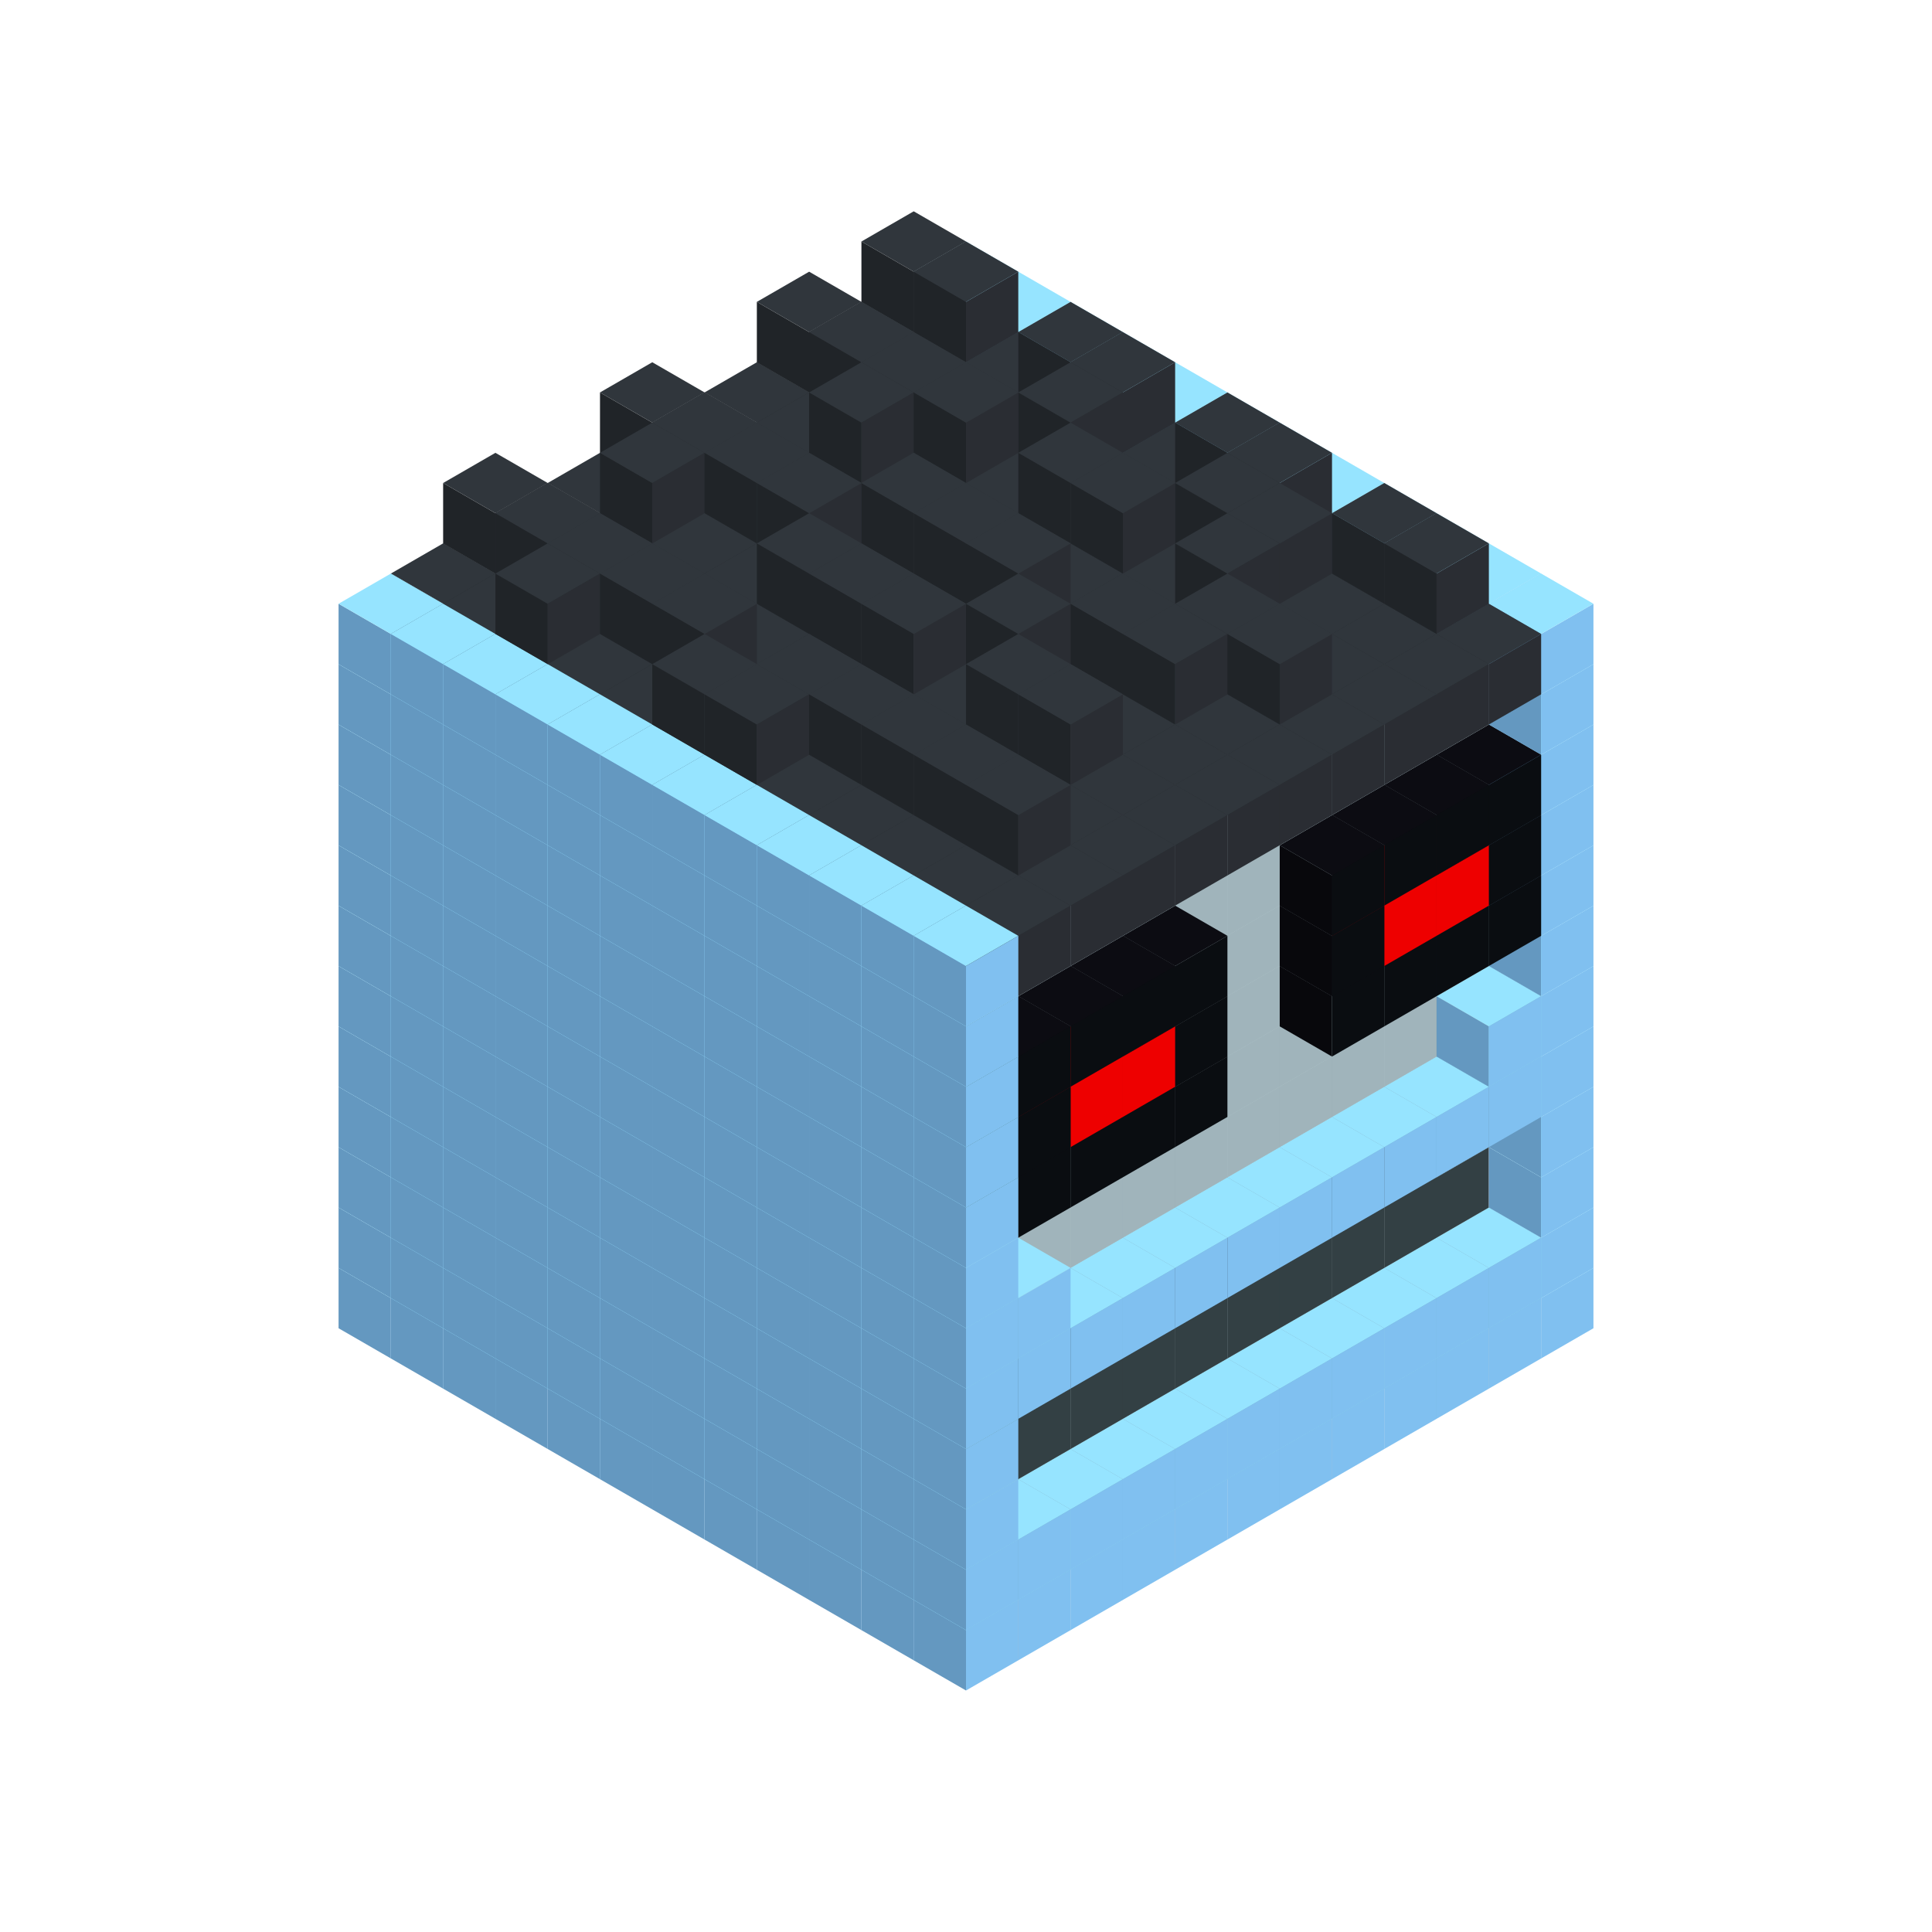 
<svg width='600' height='600' viewBox='4436371 5550000 3200000 3200000' xmlns='http://www.w3.org/2000/svg' xmlns:xlink='http://www.w3.org/1999/xlink'>
<use xlink:href='#v-0x00000194-1' transform='translate(983738,3600000)'/>
<use xlink:href='#v-0x00000194-1' transform='translate(1070341,3650000)'/>
<use xlink:href='#v-0x00000194-1' transform='translate(1156944,3700000)'/>
<use xlink:href='#v-0x00000194-1' transform='translate(1243547,3750000)'/>
<use xlink:href='#v-0x00000194-1' transform='translate(1330150,3800000)'/>
<use xlink:href='#v-0x00000194-1' transform='translate(1416753,3850000)'/>
<use xlink:href='#v-0x00000194-1' transform='translate(1503356,3900000)'/>
<use xlink:href='#v-0x00000194-1' transform='translate(1589959,3950000)'/>
<use xlink:href='#v-0x00000194-1' transform='translate(1676562,4000000)'/>
<use xlink:href='#v-0x00000194-1' transform='translate(1763165,4050000)'/>
<use xlink:href='#v-0x00000194-1' transform='translate(1849768,4100000)'/>
<use xlink:href='#v-0x00000194-1' transform='translate(2889004,3600000)'/>
<use xlink:href='#v-0x00000194-1' transform='translate(2802401,3650000)'/>
<use xlink:href='#v-0x00000194-1' transform='translate(2715798,3700000)'/>
<use xlink:href='#v-0x00000194-1' transform='translate(2629195,3750000)'/>
<use xlink:href='#v-0x00000194-1' transform='translate(2542592,3800000)'/>
<use xlink:href='#v-0x00000194-1' transform='translate(2455989,3850000)'/>
<use xlink:href='#v-0x00000194-1' transform='translate(2369386,3900000)'/>
<use xlink:href='#v-0x00000194-1' transform='translate(2282783,3950000)'/>
<use xlink:href='#v-0x00000194-1' transform='translate(2196180,4000000)'/>
<use xlink:href='#v-0x00000194-1' transform='translate(2109577,4050000)'/>
<use xlink:href='#v-0x00000194-1' transform='translate(2022974,4100000)'/>
<use xlink:href='#v-0x00000194-1' transform='translate(1936371,4150000)'/>
<use xlink:href='#v-0x00000194-1' transform='translate(983738,3500000)'/>
<use xlink:href='#v-0x00000194-1' transform='translate(1070341,3550000)'/>
<use xlink:href='#v-0x00000194-1' transform='translate(1156944,3600000)'/>
<use xlink:href='#v-0x00000194-1' transform='translate(1243547,3650000)'/>
<use xlink:href='#v-0x00000194-1' transform='translate(1330150,3700000)'/>
<use xlink:href='#v-0x00000194-1' transform='translate(1416753,3750000)'/>
<use xlink:href='#v-0x00000194-1' transform='translate(1503356,3800000)'/>
<use xlink:href='#v-0x00000194-1' transform='translate(1589959,3850000)'/>
<use xlink:href='#v-0x00000194-1' transform='translate(1676562,3900000)'/>
<use xlink:href='#v-0x00000194-1' transform='translate(1763165,3950000)'/>
<use xlink:href='#v-0x00000194-2' transform='translate(2715798,3500000)'/>
<use xlink:href='#v-0x00000194-2' transform='translate(2629195,3550000)'/>
<use xlink:href='#v-0x00000194-2' transform='translate(2542592,3600000)'/>
<use xlink:href='#v-0x00000194-2' transform='translate(2455989,3650000)'/>
<use xlink:href='#v-0x00000194-2' transform='translate(2369386,3700000)'/>
<use xlink:href='#v-0x00000194-2' transform='translate(2282783,3750000)'/>
<use xlink:href='#v-0x00000194-2' transform='translate(2196180,3800000)'/>
<use xlink:href='#v-0x00000194-2' transform='translate(2109577,3850000)'/>
<use xlink:href='#v-0x00000194-2' transform='translate(2022974,3900000)'/>
<use xlink:href='#v-0x00000194-2' transform='translate(1936371,3950000)'/>
<use xlink:href='#v-0x00000194-1' transform='translate(1849768,4000000)'/>
<use xlink:href='#v-0x00000194-1' transform='translate(2889004,3500000)'/>
<use xlink:href='#v-0x00000194-1' transform='translate(2802401,3550000)'/>
<use xlink:href='#v-0x00000194-1' transform='translate(2715798,3600000)'/>
<use xlink:href='#v-0x00000194-1' transform='translate(2629195,3650000)'/>
<use xlink:href='#v-0x00000194-1' transform='translate(2542592,3700000)'/>
<use xlink:href='#v-0x00000194-1' transform='translate(2455989,3750000)'/>
<use xlink:href='#v-0x00000194-1' transform='translate(2369386,3800000)'/>
<use xlink:href='#v-0x00000194-1' transform='translate(2282783,3850000)'/>
<use xlink:href='#v-0x00000194-1' transform='translate(2196180,3900000)'/>
<use xlink:href='#v-0x00000194-1' transform='translate(2109577,3950000)'/>
<use xlink:href='#v-0x00000194-1' transform='translate(2022974,4000000)'/>
<use xlink:href='#v-0x00000194-1' transform='translate(1936371,4050000)'/>
<use xlink:href='#v-0x00000194-1' transform='translate(983738,3400000)'/>
<use xlink:href='#v-0x00000194-1' transform='translate(1070341,3450000)'/>
<use xlink:href='#v-0x00000194-1' transform='translate(1156944,3500000)'/>
<use xlink:href='#v-0x00000194-1' transform='translate(1243547,3550000)'/>
<use xlink:href='#v-0x00000194-1' transform='translate(1330150,3600000)'/>
<use xlink:href='#v-0x00000194-1' transform='translate(1416753,3650000)'/>
<use xlink:href='#v-0x00000194-1' transform='translate(1503356,3700000)'/>
<use xlink:href='#v-0x00000194-1' transform='translate(1589959,3750000)'/>
<use xlink:href='#v-0x00000194-1' transform='translate(1676562,3800000)'/>
<use xlink:href='#v-0x00000194-1' transform='translate(1763165,3850000)'/>
<use xlink:href='#v-0x00000194-4' transform='translate(2715798,3400000)'/>
<use xlink:href='#v-0x00000194-4' transform='translate(2629195,3450000)'/>
<use xlink:href='#v-0x00000194-4' transform='translate(2542592,3500000)'/>
<use xlink:href='#v-0x00000194-4' transform='translate(2455989,3550000)'/>
<use xlink:href='#v-0x00000194-4' transform='translate(2369386,3600000)'/>
<use xlink:href='#v-0x00000194-4' transform='translate(2282783,3650000)'/>
<use xlink:href='#v-0x00000194-4' transform='translate(2196180,3700000)'/>
<use xlink:href='#v-0x00000194-4' transform='translate(2109577,3750000)'/>
<use xlink:href='#v-0x00000194-4' transform='translate(2022974,3800000)'/>
<use xlink:href='#v-0x00000194-4' transform='translate(1936371,3850000)'/>
<use xlink:href='#v-0x00000194-1' transform='translate(1849768,3900000)'/>
<use xlink:href='#v-0x00000194-1' transform='translate(2889004,3400000)'/>
<use xlink:href='#v-0x00000194-1' transform='translate(1936371,3950000)'/>
<use xlink:href='#v-0x00000194-1' transform='translate(983738,3300000)'/>
<use xlink:href='#v-0x00000194-1' transform='translate(1070341,3350000)'/>
<use xlink:href='#v-0x00000194-1' transform='translate(1156944,3400000)'/>
<use xlink:href='#v-0x00000194-1' transform='translate(1243547,3450000)'/>
<use xlink:href='#v-0x00000194-1' transform='translate(1330150,3500000)'/>
<use xlink:href='#v-0x00000194-1' transform='translate(1416753,3550000)'/>
<use xlink:href='#v-0x00000194-1' transform='translate(1503356,3600000)'/>
<use xlink:href='#v-0x00000194-1' transform='translate(1589959,3650000)'/>
<use xlink:href='#v-0x00000194-1' transform='translate(1676562,3700000)'/>
<use xlink:href='#v-0x00000194-1' transform='translate(1763165,3750000)'/>
<use xlink:href='#v-0x00000194-4' transform='translate(2715798,3300000)'/>
<use xlink:href='#v-0x00000194-4' transform='translate(2629195,3350000)'/>
<use xlink:href='#v-0x00000194-4' transform='translate(2542592,3400000)'/>
<use xlink:href='#v-0x00000194-4' transform='translate(2455989,3450000)'/>
<use xlink:href='#v-0x00000194-4' transform='translate(2369386,3500000)'/>
<use xlink:href='#v-0x00000194-4' transform='translate(2282783,3550000)'/>
<use xlink:href='#v-0x00000194-4' transform='translate(2196180,3600000)'/>
<use xlink:href='#v-0x00000194-4' transform='translate(2109577,3650000)'/>
<use xlink:href='#v-0x00000194-4' transform='translate(2022974,3700000)'/>
<use xlink:href='#v-0x00000194-4' transform='translate(1936371,3750000)'/>
<use xlink:href='#v-0x00000194-1' transform='translate(1849768,3800000)'/>
<use xlink:href='#v-0x00000194-1' transform='translate(2889004,3300000)'/>
<use xlink:href='#v-0x00000194-1' transform='translate(1936371,3850000)'/>
<use xlink:href='#v-0x00000194-1' transform='translate(983738,3200000)'/>
<use xlink:href='#v-0x00000194-1' transform='translate(1070341,3250000)'/>
<use xlink:href='#v-0x00000194-1' transform='translate(1156944,3300000)'/>
<use xlink:href='#v-0x00000194-1' transform='translate(1243547,3350000)'/>
<use xlink:href='#v-0x00000194-1' transform='translate(1330150,3400000)'/>
<use xlink:href='#v-0x00000194-1' transform='translate(1416753,3450000)'/>
<use xlink:href='#v-0x00000194-1' transform='translate(1503356,3500000)'/>
<use xlink:href='#v-0x00000194-1' transform='translate(1589959,3550000)'/>
<use xlink:href='#v-0x00000194-1' transform='translate(1676562,3600000)'/>
<use xlink:href='#v-0x00000194-1' transform='translate(1763165,3650000)'/>
<use xlink:href='#v-0x00000194-2' transform='translate(2715798,3200000)'/>
<use xlink:href='#v-0x00000194-2' transform='translate(2629195,3250000)'/>
<use xlink:href='#v-0x00000194-2' transform='translate(2542592,3300000)'/>
<use xlink:href='#v-0x00000194-2' transform='translate(2455989,3350000)'/>
<use xlink:href='#v-0x00000194-2' transform='translate(2369386,3400000)'/>
<use xlink:href='#v-0x00000194-2' transform='translate(2282783,3450000)'/>
<use xlink:href='#v-0x00000194-2' transform='translate(2196180,3500000)'/>
<use xlink:href='#v-0x00000194-2' transform='translate(2109577,3550000)'/>
<use xlink:href='#v-0x00000194-2' transform='translate(2022974,3600000)'/>
<use xlink:href='#v-0x00000194-2' transform='translate(1936371,3650000)'/>
<use xlink:href='#v-0x00000194-1' transform='translate(1849768,3700000)'/>
<use xlink:href='#v-0x00000194-1' transform='translate(2889004,3200000)'/>
<use xlink:href='#v-0x00000194-1' transform='translate(2802401,3250000)'/>
<use xlink:href='#v-0x00000194-1' transform='translate(2715798,3300000)'/>
<use xlink:href='#v-0x00000194-1' transform='translate(2629195,3350000)'/>
<use xlink:href='#v-0x00000194-1' transform='translate(2542592,3400000)'/>
<use xlink:href='#v-0x00000194-1' transform='translate(2455989,3450000)'/>
<use xlink:href='#v-0x00000194-1' transform='translate(2369386,3500000)'/>
<use xlink:href='#v-0x00000194-1' transform='translate(2282783,3550000)'/>
<use xlink:href='#v-0x00000194-1' transform='translate(2196180,3600000)'/>
<use xlink:href='#v-0x00000194-1' transform='translate(2109577,3650000)'/>
<use xlink:href='#v-0x00000194-1' transform='translate(2022974,3700000)'/>
<use xlink:href='#v-0x00000194-1' transform='translate(1936371,3750000)'/>
<use xlink:href='#v-0x00000194-1' transform='translate(983738,3100000)'/>
<use xlink:href='#v-0x00000194-1' transform='translate(1070341,3150000)'/>
<use xlink:href='#v-0x00000194-1' transform='translate(1156944,3200000)'/>
<use xlink:href='#v-0x00000194-1' transform='translate(1243547,3250000)'/>
<use xlink:href='#v-0x00000194-1' transform='translate(1330150,3300000)'/>
<use xlink:href='#v-0x00000194-1' transform='translate(1416753,3350000)'/>
<use xlink:href='#v-0x00000194-1' transform='translate(1503356,3400000)'/>
<use xlink:href='#v-0x00000194-1' transform='translate(1589959,3450000)'/>
<use xlink:href='#v-0x00000194-1' transform='translate(1676562,3500000)'/>
<use xlink:href='#v-0x00000194-1' transform='translate(1763165,3550000)'/>
<use xlink:href='#v-0x00000194-2' transform='translate(2715798,3100000)'/>
<use xlink:href='#v-0x00000194-2' transform='translate(2629195,3150000)'/>
<use xlink:href='#v-0x00000194-2' transform='translate(2542592,3200000)'/>
<use xlink:href='#v-0x00000194-2' transform='translate(2455989,3250000)'/>
<use xlink:href='#v-0x00000194-2' transform='translate(2369386,3300000)'/>
<use xlink:href='#v-0x00000194-2' transform='translate(2282783,3350000)'/>
<use xlink:href='#v-0x00000194-2' transform='translate(2196180,3400000)'/>
<use xlink:href='#v-0x00000194-2' transform='translate(2109577,3450000)'/>
<use xlink:href='#v-0x00000194-2' transform='translate(2022974,3500000)'/>
<use xlink:href='#v-0x00000194-2' transform='translate(1936371,3550000)'/>
<use xlink:href='#v-0x00000194-1' transform='translate(1849768,3600000)'/>
<use xlink:href='#v-0x00000194-1' transform='translate(2889004,3100000)'/>
<use xlink:href='#v-0x00000194-1' transform='translate(2802401,3150000)'/>
<use xlink:href='#v-0x00000194-1' transform='translate(2022974,3600000)'/>
<use xlink:href='#v-0x00000194-1' transform='translate(1936371,3650000)'/>
<use xlink:href='#v-0x00000194-1' transform='translate(983738,3000000)'/>
<use xlink:href='#v-0x00000194-1' transform='translate(1070341,3050000)'/>
<use xlink:href='#v-0x00000194-1' transform='translate(1156944,3100000)'/>
<use xlink:href='#v-0x00000194-1' transform='translate(1243547,3150000)'/>
<use xlink:href='#v-0x00000194-1' transform='translate(1330150,3200000)'/>
<use xlink:href='#v-0x00000194-1' transform='translate(1416753,3250000)'/>
<use xlink:href='#v-0x00000194-1' transform='translate(1503356,3300000)'/>
<use xlink:href='#v-0x00000194-1' transform='translate(1589959,3350000)'/>
<use xlink:href='#v-0x00000194-1' transform='translate(1676562,3400000)'/>
<use xlink:href='#v-0x00000194-1' transform='translate(1763165,3450000)'/>
<use xlink:href='#v-0x00000194-2' transform='translate(2715798,3000000)'/>
<use xlink:href='#v-0x00000194-2' transform='translate(2629195,3050000)'/>
<use xlink:href='#v-0x00000194-2' transform='translate(2542592,3100000)'/>
<use xlink:href='#v-0x00000194-2' transform='translate(2455989,3150000)'/>
<use xlink:href='#v-0x00000194-2' transform='translate(2369386,3200000)'/>
<use xlink:href='#v-0x00000194-2' transform='translate(2282783,3250000)'/>
<use xlink:href='#v-0x00000194-2' transform='translate(2196180,3300000)'/>
<use xlink:href='#v-0x00000194-2' transform='translate(2109577,3350000)'/>
<use xlink:href='#v-0x00000194-2' transform='translate(2022974,3400000)'/>
<use xlink:href='#v-0x00000194-2' transform='translate(1936371,3450000)'/>
<use xlink:href='#v-0x00000194-1' transform='translate(1849768,3500000)'/>
<use xlink:href='#v-0x00000194-1' transform='translate(2889004,3000000)'/>
<use xlink:href='#v-0x00000194-1' transform='translate(1936371,3550000)'/>
<use xlink:href='#v-0x00000194-1' transform='translate(983738,2900000)'/>
<use xlink:href='#v-0x00000194-1' transform='translate(1070341,2950000)'/>
<use xlink:href='#v-0x00000194-1' transform='translate(1156944,3000000)'/>
<use xlink:href='#v-0x00000194-1' transform='translate(1243547,3050000)'/>
<use xlink:href='#v-0x00000194-1' transform='translate(1330150,3100000)'/>
<use xlink:href='#v-0x00000194-1' transform='translate(1416753,3150000)'/>
<use xlink:href='#v-0x00000194-1' transform='translate(1503356,3200000)'/>
<use xlink:href='#v-0x00000194-1' transform='translate(1589959,3250000)'/>
<use xlink:href='#v-0x00000194-1' transform='translate(1676562,3300000)'/>
<use xlink:href='#v-0x00000194-1' transform='translate(1763165,3350000)'/>
<use xlink:href='#v-0x00000194-2' transform='translate(2715798,2900000)'/>
<use xlink:href='#v-0x00000194-2' transform='translate(2629195,2950000)'/>
<use xlink:href='#v-0x00000194-2' transform='translate(2542592,3000000)'/>
<use xlink:href='#v-0x00000194-2' transform='translate(2455989,3050000)'/>
<use xlink:href='#v-0x00000194-2' transform='translate(2369386,3100000)'/>
<use xlink:href='#v-0x00000194-2' transform='translate(2282783,3150000)'/>
<use xlink:href='#v-0x00000194-2' transform='translate(2196180,3200000)'/>
<use xlink:href='#v-0x00000194-2' transform='translate(2109577,3250000)'/>
<use xlink:href='#v-0x00000194-2' transform='translate(2022974,3300000)'/>
<use xlink:href='#v-0x00000194-2' transform='translate(1936371,3350000)'/>
<use xlink:href='#v-0x00000194-1' transform='translate(1849768,3400000)'/>
<use xlink:href='#v-0x00000194-1' transform='translate(2889004,2900000)'/>
<use xlink:href='#v-0x00000194-5' transform='translate(2802401,2950000)'/>
<use xlink:href='#v-0x00000194-5' transform='translate(2715798,3000000)'/>
<use xlink:href='#v-0x00000194-5' transform='translate(2629195,3050000)'/>
<use xlink:href='#v-0x00000194-5' transform='translate(2542592,3100000)'/>
<use xlink:href='#v-0x00000194-5' transform='translate(2282783,3250000)'/>
<use xlink:href='#v-0x00000194-5' transform='translate(2196180,3300000)'/>
<use xlink:href='#v-0x00000194-5' transform='translate(2109577,3350000)'/>
<use xlink:href='#v-0x00000194-5' transform='translate(2022974,3400000)'/>
<use xlink:href='#v-0x00000194-1' transform='translate(1936371,3450000)'/>
<use xlink:href='#v-0x00000194-1' transform='translate(983738,2800000)'/>
<use xlink:href='#v-0x00000194-1' transform='translate(1070341,2850000)'/>
<use xlink:href='#v-0x00000194-1' transform='translate(1156944,2900000)'/>
<use xlink:href='#v-0x00000194-1' transform='translate(1243547,2950000)'/>
<use xlink:href='#v-0x00000194-1' transform='translate(1330150,3000000)'/>
<use xlink:href='#v-0x00000194-1' transform='translate(1416753,3050000)'/>
<use xlink:href='#v-0x00000194-1' transform='translate(1503356,3100000)'/>
<use xlink:href='#v-0x00000194-1' transform='translate(1589959,3150000)'/>
<use xlink:href='#v-0x00000194-1' transform='translate(1676562,3200000)'/>
<use xlink:href='#v-0x00000194-1' transform='translate(1763165,3250000)'/>
<use xlink:href='#v-0x00000194-2' transform='translate(2715798,2800000)'/>
<use xlink:href='#v-0x00000194-2' transform='translate(2629195,2850000)'/>
<use xlink:href='#v-0x00000194-2' transform='translate(2542592,2900000)'/>
<use xlink:href='#v-0x00000194-2' transform='translate(2455989,2950000)'/>
<use xlink:href='#v-0x00000194-2' transform='translate(2369386,3000000)'/>
<use xlink:href='#v-0x00000194-2' transform='translate(2282783,3050000)'/>
<use xlink:href='#v-0x00000194-2' transform='translate(2196180,3100000)'/>
<use xlink:href='#v-0x00000194-2' transform='translate(2109577,3150000)'/>
<use xlink:href='#v-0x00000194-2' transform='translate(2022974,3200000)'/>
<use xlink:href='#v-0x00000194-2' transform='translate(1936371,3250000)'/>
<use xlink:href='#v-0x00000194-1' transform='translate(1849768,3300000)'/>
<use xlink:href='#v-0x00000194-1' transform='translate(2889004,2800000)'/>
<use xlink:href='#v-0x00000194-5' transform='translate(2802401,2850000)'/>
<use xlink:href='#v-0x00000194-6' transform='translate(2715798,2900000)'/>
<use xlink:href='#v-0x00000194-6' transform='translate(2629195,2950000)'/>
<use xlink:href='#v-0x00000194-5' transform='translate(2542592,3000000)'/>
<use xlink:href='#v-0x00000194-5' transform='translate(2282783,3150000)'/>
<use xlink:href='#v-0x00000194-6' transform='translate(2196180,3200000)'/>
<use xlink:href='#v-0x00000194-6' transform='translate(2109577,3250000)'/>
<use xlink:href='#v-0x00000194-5' transform='translate(2022974,3300000)'/>
<use xlink:href='#v-0x00000194-1' transform='translate(1936371,3350000)'/>
<use xlink:href='#v-0x00000194-1' transform='translate(983738,2700000)'/>
<use xlink:href='#v-0x00000194-1' transform='translate(1070341,2750000)'/>
<use xlink:href='#v-0x00000194-1' transform='translate(1156944,2800000)'/>
<use xlink:href='#v-0x00000194-1' transform='translate(1243547,2850000)'/>
<use xlink:href='#v-0x00000194-1' transform='translate(1330150,2900000)'/>
<use xlink:href='#v-0x00000194-1' transform='translate(1416753,2950000)'/>
<use xlink:href='#v-0x00000194-1' transform='translate(1503356,3000000)'/>
<use xlink:href='#v-0x00000194-1' transform='translate(1589959,3050000)'/>
<use xlink:href='#v-0x00000194-1' transform='translate(1676562,3100000)'/>
<use xlink:href='#v-0x00000194-1' transform='translate(1763165,3150000)'/>
<use xlink:href='#v-0x00000194-2' transform='translate(2715798,2700000)'/>
<use xlink:href='#v-0x00000194-2' transform='translate(2629195,2750000)'/>
<use xlink:href='#v-0x00000194-2' transform='translate(2542592,2800000)'/>
<use xlink:href='#v-0x00000194-2' transform='translate(2455989,2850000)'/>
<use xlink:href='#v-0x00000194-2' transform='translate(2369386,2900000)'/>
<use xlink:href='#v-0x00000194-2' transform='translate(2282783,2950000)'/>
<use xlink:href='#v-0x00000194-2' transform='translate(2196180,3000000)'/>
<use xlink:href='#v-0x00000194-2' transform='translate(2109577,3050000)'/>
<use xlink:href='#v-0x00000194-2' transform='translate(2022974,3100000)'/>
<use xlink:href='#v-0x00000194-2' transform='translate(1936371,3150000)'/>
<use xlink:href='#v-0x00000194-1' transform='translate(1849768,3200000)'/>
<use xlink:href='#v-0x00000194-1' transform='translate(2889004,2700000)'/>
<use xlink:href='#v-0x00000194-5' transform='translate(2802401,2750000)'/>
<use xlink:href='#v-0x00000194-5' transform='translate(2715798,2800000)'/>
<use xlink:href='#v-0x00000194-5' transform='translate(2629195,2850000)'/>
<use xlink:href='#v-0x00000194-5' transform='translate(2542592,2900000)'/>
<use xlink:href='#v-0x00000194-5' transform='translate(2282783,3050000)'/>
<use xlink:href='#v-0x00000194-5' transform='translate(2196180,3100000)'/>
<use xlink:href='#v-0x00000194-5' transform='translate(2109577,3150000)'/>
<use xlink:href='#v-0x00000194-5' transform='translate(2022974,3200000)'/>
<use xlink:href='#v-0x00000194-1' transform='translate(1936371,3250000)'/>
<use xlink:href='#v-0x00000194-1' transform='translate(983738,2600000)'/>
<use xlink:href='#v-0x00000194-1' transform='translate(1070341,2650000)'/>
<use xlink:href='#v-0x00000194-1' transform='translate(1156944,2700000)'/>
<use xlink:href='#v-0x00000194-1' transform='translate(1243547,2750000)'/>
<use xlink:href='#v-0x00000194-1' transform='translate(1330150,2800000)'/>
<use xlink:href='#v-0x00000194-1' transform='translate(1416753,2850000)'/>
<use xlink:href='#v-0x00000194-1' transform='translate(1503356,2900000)'/>
<use xlink:href='#v-0x00000194-1' transform='translate(1589959,2950000)'/>
<use xlink:href='#v-0x00000194-1' transform='translate(1676562,3000000)'/>
<use xlink:href='#v-0x00000194-1' transform='translate(1763165,3050000)'/>
<use xlink:href='#v-0x00000194-2' transform='translate(2715798,2600000)'/>
<use xlink:href='#v-0x00000194-2' transform='translate(2629195,2650000)'/>
<use xlink:href='#v-0x00000194-2' transform='translate(2542592,2700000)'/>
<use xlink:href='#v-0x00000194-2' transform='translate(2455989,2750000)'/>
<use xlink:href='#v-0x00000194-2' transform='translate(2369386,2800000)'/>
<use xlink:href='#v-0x00000194-2' transform='translate(2282783,2850000)'/>
<use xlink:href='#v-0x00000194-2' transform='translate(2196180,2900000)'/>
<use xlink:href='#v-0x00000194-2' transform='translate(2109577,2950000)'/>
<use xlink:href='#v-0x00000194-2' transform='translate(2022974,3000000)'/>
<use xlink:href='#v-0x00000194-2' transform='translate(1936371,3050000)'/>
<use xlink:href='#v-0x00000194-1' transform='translate(1849768,3100000)'/>
<use xlink:href='#v-0x00000194-1' transform='translate(2889004,2600000)'/>
<use xlink:href='#v-0x00000194-1' transform='translate(1936371,3150000)'/>
<use xlink:href='#v-0x00000194-1' transform='translate(1936371,1950000)'/>
<use xlink:href='#v-0x00000194-7' transform='translate(1849768,2000000)'/>
<use xlink:href='#v-0x00000194-7' transform='translate(1763165,2050000)'/>
<use xlink:href='#v-0x00000194-7' transform='translate(1676562,2100000)'/>
<use xlink:href='#v-0x00000194-7' transform='translate(1589959,2150000)'/>
<use xlink:href='#v-0x00000194-7' transform='translate(1503356,2200000)'/>
<use xlink:href='#v-0x00000194-7' transform='translate(1416753,2250000)'/>
<use xlink:href='#v-0x00000194-7' transform='translate(1330150,2300000)'/>
<use xlink:href='#v-0x00000194-7' transform='translate(1243547,2350000)'/>
<use xlink:href='#v-0x00000194-7' transform='translate(1156944,2400000)'/>
<use xlink:href='#v-0x00000194-7' transform='translate(1070341,2450000)'/>
<use xlink:href='#v-0x00000194-1' transform='translate(983738,2500000)'/>
<use xlink:href='#v-0x00000194-1' transform='translate(2022974,2000000)'/>
<use xlink:href='#v-0x00000194-7' transform='translate(1936371,2050000)'/>
<use xlink:href='#v-0x00000194-7' transform='translate(1849768,2100000)'/>
<use xlink:href='#v-0x00000194-7' transform='translate(1763165,2150000)'/>
<use xlink:href='#v-0x00000194-7' transform='translate(1676562,2200000)'/>
<use xlink:href='#v-0x00000194-7' transform='translate(1589959,2250000)'/>
<use xlink:href='#v-0x00000194-7' transform='translate(1503356,2300000)'/>
<use xlink:href='#v-0x00000194-7' transform='translate(1416753,2350000)'/>
<use xlink:href='#v-0x00000194-7' transform='translate(1330150,2400000)'/>
<use xlink:href='#v-0x00000194-7' transform='translate(1243547,2450000)'/>
<use xlink:href='#v-0x00000194-7' transform='translate(1156944,2500000)'/>
<use xlink:href='#v-0x00000194-1' transform='translate(1070341,2550000)'/>
<use xlink:href='#v-0x00000194-1' transform='translate(2109577,2050000)'/>
<use xlink:href='#v-0x00000194-7' transform='translate(2022974,2100000)'/>
<use xlink:href='#v-0x00000194-7' transform='translate(1936371,2150000)'/>
<use xlink:href='#v-0x00000194-7' transform='translate(1849768,2200000)'/>
<use xlink:href='#v-0x00000194-7' transform='translate(1763165,2250000)'/>
<use xlink:href='#v-0x00000194-7' transform='translate(1676562,2300000)'/>
<use xlink:href='#v-0x00000194-7' transform='translate(1589959,2350000)'/>
<use xlink:href='#v-0x00000194-7' transform='translate(1503356,2400000)'/>
<use xlink:href='#v-0x00000194-7' transform='translate(1416753,2450000)'/>
<use xlink:href='#v-0x00000194-7' transform='translate(1330150,2500000)'/>
<use xlink:href='#v-0x00000194-7' transform='translate(1243547,2550000)'/>
<use xlink:href='#v-0x00000194-1' transform='translate(1156944,2600000)'/>
<use xlink:href='#v-0x00000194-1' transform='translate(2196180,2100000)'/>
<use xlink:href='#v-0x00000194-7' transform='translate(2109577,2150000)'/>
<use xlink:href='#v-0x00000194-7' transform='translate(2022974,2200000)'/>
<use xlink:href='#v-0x00000194-7' transform='translate(1936371,2250000)'/>
<use xlink:href='#v-0x00000194-7' transform='translate(1849768,2300000)'/>
<use xlink:href='#v-0x00000194-7' transform='translate(1763165,2350000)'/>
<use xlink:href='#v-0x00000194-7' transform='translate(1676562,2400000)'/>
<use xlink:href='#v-0x00000194-7' transform='translate(1589959,2450000)'/>
<use xlink:href='#v-0x00000194-7' transform='translate(1503356,2500000)'/>
<use xlink:href='#v-0x00000194-7' transform='translate(1416753,2550000)'/>
<use xlink:href='#v-0x00000194-7' transform='translate(1330150,2600000)'/>
<use xlink:href='#v-0x00000194-1' transform='translate(1243547,2650000)'/>
<use xlink:href='#v-0x00000194-1' transform='translate(2282783,2150000)'/>
<use xlink:href='#v-0x00000194-7' transform='translate(2196180,2200000)'/>
<use xlink:href='#v-0x00000194-7' transform='translate(2109577,2250000)'/>
<use xlink:href='#v-0x00000194-7' transform='translate(2022974,2300000)'/>
<use xlink:href='#v-0x00000194-7' transform='translate(1936371,2350000)'/>
<use xlink:href='#v-0x00000194-7' transform='translate(1849768,2400000)'/>
<use xlink:href='#v-0x00000194-7' transform='translate(1763165,2450000)'/>
<use xlink:href='#v-0x00000194-7' transform='translate(1676562,2500000)'/>
<use xlink:href='#v-0x00000194-7' transform='translate(1589959,2550000)'/>
<use xlink:href='#v-0x00000194-7' transform='translate(1503356,2600000)'/>
<use xlink:href='#v-0x00000194-7' transform='translate(1416753,2650000)'/>
<use xlink:href='#v-0x00000194-1' transform='translate(1330150,2700000)'/>
<use xlink:href='#v-0x00000194-1' transform='translate(2369386,2200000)'/>
<use xlink:href='#v-0x00000194-7' transform='translate(2282783,2250000)'/>
<use xlink:href='#v-0x00000194-7' transform='translate(2196180,2300000)'/>
<use xlink:href='#v-0x00000194-7' transform='translate(2109577,2350000)'/>
<use xlink:href='#v-0x00000194-7' transform='translate(2022974,2400000)'/>
<use xlink:href='#v-0x00000194-7' transform='translate(1936371,2450000)'/>
<use xlink:href='#v-0x00000194-7' transform='translate(1849768,2500000)'/>
<use xlink:href='#v-0x00000194-7' transform='translate(1763165,2550000)'/>
<use xlink:href='#v-0x00000194-7' transform='translate(1676562,2600000)'/>
<use xlink:href='#v-0x00000194-7' transform='translate(1589959,2650000)'/>
<use xlink:href='#v-0x00000194-7' transform='translate(1503356,2700000)'/>
<use xlink:href='#v-0x00000194-1' transform='translate(1416753,2750000)'/>
<use xlink:href='#v-0x00000194-1' transform='translate(2455989,2250000)'/>
<use xlink:href='#v-0x00000194-7' transform='translate(2369386,2300000)'/>
<use xlink:href='#v-0x00000194-7' transform='translate(2282783,2350000)'/>
<use xlink:href='#v-0x00000194-7' transform='translate(2196180,2400000)'/>
<use xlink:href='#v-0x00000194-7' transform='translate(2109577,2450000)'/>
<use xlink:href='#v-0x00000194-7' transform='translate(2022974,2500000)'/>
<use xlink:href='#v-0x00000194-7' transform='translate(1936371,2550000)'/>
<use xlink:href='#v-0x00000194-7' transform='translate(1849768,2600000)'/>
<use xlink:href='#v-0x00000194-7' transform='translate(1763165,2650000)'/>
<use xlink:href='#v-0x00000194-7' transform='translate(1676562,2700000)'/>
<use xlink:href='#v-0x00000194-7' transform='translate(1589959,2750000)'/>
<use xlink:href='#v-0x00000194-1' transform='translate(1503356,2800000)'/>
<use xlink:href='#v-0x00000194-1' transform='translate(2542592,2300000)'/>
<use xlink:href='#v-0x00000194-7' transform='translate(2455989,2350000)'/>
<use xlink:href='#v-0x00000194-7' transform='translate(2369386,2400000)'/>
<use xlink:href='#v-0x00000194-7' transform='translate(2282783,2450000)'/>
<use xlink:href='#v-0x00000194-7' transform='translate(2196180,2500000)'/>
<use xlink:href='#v-0x00000194-7' transform='translate(2109577,2550000)'/>
<use xlink:href='#v-0x00000194-7' transform='translate(2022974,2600000)'/>
<use xlink:href='#v-0x00000194-7' transform='translate(1936371,2650000)'/>
<use xlink:href='#v-0x00000194-7' transform='translate(1849768,2700000)'/>
<use xlink:href='#v-0x00000194-7' transform='translate(1763165,2750000)'/>
<use xlink:href='#v-0x00000194-7' transform='translate(1676562,2800000)'/>
<use xlink:href='#v-0x00000194-1' transform='translate(1589959,2850000)'/>
<use xlink:href='#v-0x00000194-1' transform='translate(2629195,2350000)'/>
<use xlink:href='#v-0x00000194-7' transform='translate(2542592,2400000)'/>
<use xlink:href='#v-0x00000194-7' transform='translate(2455989,2450000)'/>
<use xlink:href='#v-0x00000194-7' transform='translate(2369386,2500000)'/>
<use xlink:href='#v-0x00000194-7' transform='translate(2282783,2550000)'/>
<use xlink:href='#v-0x00000194-7' transform='translate(2196180,2600000)'/>
<use xlink:href='#v-0x00000194-7' transform='translate(2109577,2650000)'/>
<use xlink:href='#v-0x00000194-7' transform='translate(2022974,2700000)'/>
<use xlink:href='#v-0x00000194-7' transform='translate(1936371,2750000)'/>
<use xlink:href='#v-0x00000194-7' transform='translate(1849768,2800000)'/>
<use xlink:href='#v-0x00000194-7' transform='translate(1763165,2850000)'/>
<use xlink:href='#v-0x00000194-1' transform='translate(1676562,2900000)'/>
<use xlink:href='#v-0x00000194-1' transform='translate(2715798,2400000)'/>
<use xlink:href='#v-0x00000194-7' transform='translate(2629195,2450000)'/>
<use xlink:href='#v-0x00000194-7' transform='translate(2542592,2500000)'/>
<use xlink:href='#v-0x00000194-7' transform='translate(2455989,2550000)'/>
<use xlink:href='#v-0x00000194-7' transform='translate(2369386,2600000)'/>
<use xlink:href='#v-0x00000194-7' transform='translate(2282783,2650000)'/>
<use xlink:href='#v-0x00000194-7' transform='translate(2196180,2700000)'/>
<use xlink:href='#v-0x00000194-7' transform='translate(2109577,2750000)'/>
<use xlink:href='#v-0x00000194-7' transform='translate(2022974,2800000)'/>
<use xlink:href='#v-0x00000194-7' transform='translate(1936371,2850000)'/>
<use xlink:href='#v-0x00000194-7' transform='translate(1849768,2900000)'/>
<use xlink:href='#v-0x00000194-1' transform='translate(1763165,2950000)'/>
<use xlink:href='#v-0x00000194-1' transform='translate(2802401,2450000)'/>
<use xlink:href='#v-0x00000194-7' transform='translate(2715798,2500000)'/>
<use xlink:href='#v-0x00000194-7' transform='translate(2629195,2550000)'/>
<use xlink:href='#v-0x00000194-7' transform='translate(2542592,2600000)'/>
<use xlink:href='#v-0x00000194-7' transform='translate(2455989,2650000)'/>
<use xlink:href='#v-0x00000194-7' transform='translate(2369386,2700000)'/>
<use xlink:href='#v-0x00000194-7' transform='translate(2282783,2750000)'/>
<use xlink:href='#v-0x00000194-7' transform='translate(2196180,2800000)'/>
<use xlink:href='#v-0x00000194-7' transform='translate(2109577,2850000)'/>
<use xlink:href='#v-0x00000194-7' transform='translate(2022974,2900000)'/>
<use xlink:href='#v-0x00000194-7' transform='translate(1936371,2950000)'/>
<use xlink:href='#v-0x00000194-1' transform='translate(1849768,3000000)'/>
<use xlink:href='#v-0x00000194-1' transform='translate(2889004,2500000)'/>
<use xlink:href='#v-0x00000194-7' transform='translate(2802401,2550000)'/>
<use xlink:href='#v-0x00000194-7' transform='translate(2715798,2600000)'/>
<use xlink:href='#v-0x00000194-7' transform='translate(2629195,2650000)'/>
<use xlink:href='#v-0x00000194-7' transform='translate(2542592,2700000)'/>
<use xlink:href='#v-0x00000194-7' transform='translate(2455989,2750000)'/>
<use xlink:href='#v-0x00000194-7' transform='translate(2369386,2800000)'/>
<use xlink:href='#v-0x00000194-7' transform='translate(2282783,2850000)'/>
<use xlink:href='#v-0x00000194-7' transform='translate(2196180,2900000)'/>
<use xlink:href='#v-0x00000194-7' transform='translate(2109577,2950000)'/>
<use xlink:href='#v-0x00000194-7' transform='translate(2022974,3000000)'/>
<use xlink:href='#v-0x00000194-1' transform='translate(1936371,3050000)'/>
<use xlink:href='#v-0x00000194-7' transform='translate(1849768,1900000)'/>
<use xlink:href='#v-0x00000194-7' transform='translate(1676562,2000000)'/>
<use xlink:href='#v-0x00000194-7' transform='translate(1416753,2150000)'/>
<use xlink:href='#v-0x00000194-7' transform='translate(1156944,2300000)'/>
<use xlink:href='#v-0x00000194-7' transform='translate(1936371,1950000)'/>
<use xlink:href='#v-0x00000194-7' transform='translate(1763165,2050000)'/>
<use xlink:href='#v-0x00000194-7' transform='translate(1503356,2200000)'/>
<use xlink:href='#v-0x00000194-7' transform='translate(1416753,2250000)'/>
<use xlink:href='#v-0x00000194-7' transform='translate(1243547,2350000)'/>
<use xlink:href='#v-0x00000194-7' transform='translate(1849768,2100000)'/>
<use xlink:href='#v-0x00000194-7' transform='translate(1763165,2150000)'/>
<use xlink:href='#v-0x00000194-7' transform='translate(1589959,2250000)'/>
<use xlink:href='#v-0x00000194-7' transform='translate(1330150,2400000)'/>
<use xlink:href='#v-0x00000194-7' transform='translate(1243547,2450000)'/>
<use xlink:href='#v-0x00000194-7' transform='translate(2109577,2050000)'/>
<use xlink:href='#v-0x00000194-7' transform='translate(1936371,2150000)'/>
<use xlink:href='#v-0x00000194-7' transform='translate(1676562,2300000)'/>
<use xlink:href='#v-0x00000194-7' transform='translate(1416753,2450000)'/>
<use xlink:href='#v-0x00000194-7' transform='translate(2196180,2100000)'/>
<use xlink:href='#v-0x00000194-7' transform='translate(2109577,2150000)'/>
<use xlink:href='#v-0x00000194-7' transform='translate(1849768,2300000)'/>
<use xlink:href='#v-0x00000194-7' transform='translate(1676562,2400000)'/>
<use xlink:href='#v-0x00000194-7' transform='translate(1503356,2500000)'/>
<use xlink:href='#v-0x00000194-7' transform='translate(2109577,2250000)'/>
<use xlink:href='#v-0x00000194-7' transform='translate(1936371,2350000)'/>
<use xlink:href='#v-0x00000194-7' transform='translate(1763165,2450000)'/>
<use xlink:href='#v-0x00000194-7' transform='translate(1503356,2600000)'/>
<use xlink:href='#v-0x00000194-7' transform='translate(2369386,2200000)'/>
<use xlink:href='#v-0x00000194-7' transform='translate(2196180,2300000)'/>
<use xlink:href='#v-0x00000194-7' transform='translate(2022974,2400000)'/>
<use xlink:href='#v-0x00000194-7' transform='translate(1849768,2500000)'/>
<use xlink:href='#v-0x00000194-7' transform='translate(1676562,2600000)'/>
<use xlink:href='#v-0x00000194-7' transform='translate(1589959,2650000)'/>
<use xlink:href='#v-0x00000194-7' transform='translate(2455989,2250000)'/>
<use xlink:href='#v-0x00000194-7' transform='translate(2369386,2300000)'/>
<use xlink:href='#v-0x00000194-7' transform='translate(2022974,2500000)'/>
<use xlink:href='#v-0x00000194-7' transform='translate(1763165,2650000)'/>
<use xlink:href='#v-0x00000194-7' transform='translate(2455989,2350000)'/>
<use xlink:href='#v-0x00000194-7' transform='translate(2369386,2400000)'/>
<use xlink:href='#v-0x00000194-7' transform='translate(2196180,2500000)'/>
<use xlink:href='#v-0x00000194-7' transform='translate(2022974,2600000)'/>
<use xlink:href='#v-0x00000194-7' transform='translate(1849768,2700000)'/>
<use xlink:href='#v-0x00000194-7' transform='translate(2629195,2350000)'/>
<use xlink:href='#v-0x00000194-7' transform='translate(2369386,2500000)'/>
<use xlink:href='#v-0x00000194-7' transform='translate(2282783,2550000)'/>
<use xlink:href='#v-0x00000194-7' transform='translate(2109577,2650000)'/>
<use xlink:href='#v-0x00000194-7' transform='translate(1936371,2750000)'/>
<use xlink:href='#v-0x00000194-7' transform='translate(2715798,2400000)'/>
<use xlink:href='#v-0x00000194-7' transform='translate(2455989,2550000)'/>
<use xlink:href='#v-0x00000194-7' transform='translate(2022974,2800000)'/>
<defs>
<g id='v-0x00000194-1'>
<polygon points='4100000,4100000 4100000,4200000 4013397,4150000 4013397,4050000' fill='#6498c0'/>
<polygon points='4100000,4100000 4100000,4200000 4186602,4150000 4186602,4050000' fill='#80c0f0'/>
<polygon points='4100000,4100000 4013397,4050000 4100000,4000000 4186602,4050000' fill='#96e4ff'/>
</g>
<g id='v-0x00000194-2'>
<polygon points='4100000,4100000 4100000,4200000 4013397,4150000 4013397,4050000' fill='#809094'/>
<polygon points='4100000,4100000 4100000,4200000 4186602,4150000 4186602,4050000' fill='#a0b4bb'/>
<polygon points='4100000,4100000 4013397,4050000 4100000,4000000 4186602,4050000' fill='#c0d8de'/>
</g>
<g id='v-0x00000194-3'>
<polygon points='4100000,4100000 4100000,4200000 4013397,4150000 4013397,4050000' fill='#202044'/>
<polygon points='4100000,4100000 4100000,4200000 4186602,4150000 4186602,4050000' fill='#282858'/>
<polygon points='4100000,4100000 4013397,4050000 4100000,4000000 4186602,4050000' fill='#303066'/>
</g>
<g id='v-0x00000194-4'>
<polygon points='4100000,4100000 4100000,4200000 4013397,4150000 4013397,4050000' fill='#283034'/>
<polygon points='4100000,4100000 4100000,4200000 4186602,4150000 4186602,4050000' fill='#334044'/>
<polygon points='4100000,4100000 4013397,4050000 4100000,4000000 4186602,4050000' fill='#3c484e'/>
</g>
<g id='v-0x00000194-5'>
<polygon points='4100000,4100000 4100000,4200000 4013397,4150000 4013397,4050000' fill='#08080c'/>
<polygon points='4100000,4100000 4100000,4200000 4186602,4150000 4186602,4050000' fill='#0a0d11'/>
<polygon points='4100000,4100000 4013397,4050000 4100000,4000000 4186602,4050000' fill='#0c0c12'/>
</g>
<g id='v-0x00000194-6'>
<polygon points='4100000,4100000 4100000,4200000 4013397,4150000 4013397,4050000' fill='#bc0000'/>
<polygon points='4100000,4100000 4100000,4200000 4186602,4150000 4186602,4050000' fill='#ee0000'/>
<polygon points='4100000,4100000 4013397,4050000 4100000,4000000 4186602,4050000' fill='#ff0000'/>
</g>
<g id='v-0x00000194-7'>
<polygon points='4100000,4100000 4100000,4200000 4013397,4150000 4013397,4050000' fill='#202428'/>
<polygon points='4100000,4100000 4100000,4200000 4186602,4150000 4186602,4050000' fill='#2a2d33'/>
<polygon points='4100000,4100000 4013397,4050000 4100000,4000000 4186602,4050000' fill='#30363c'/>
</g>
</defs>
</svg>
